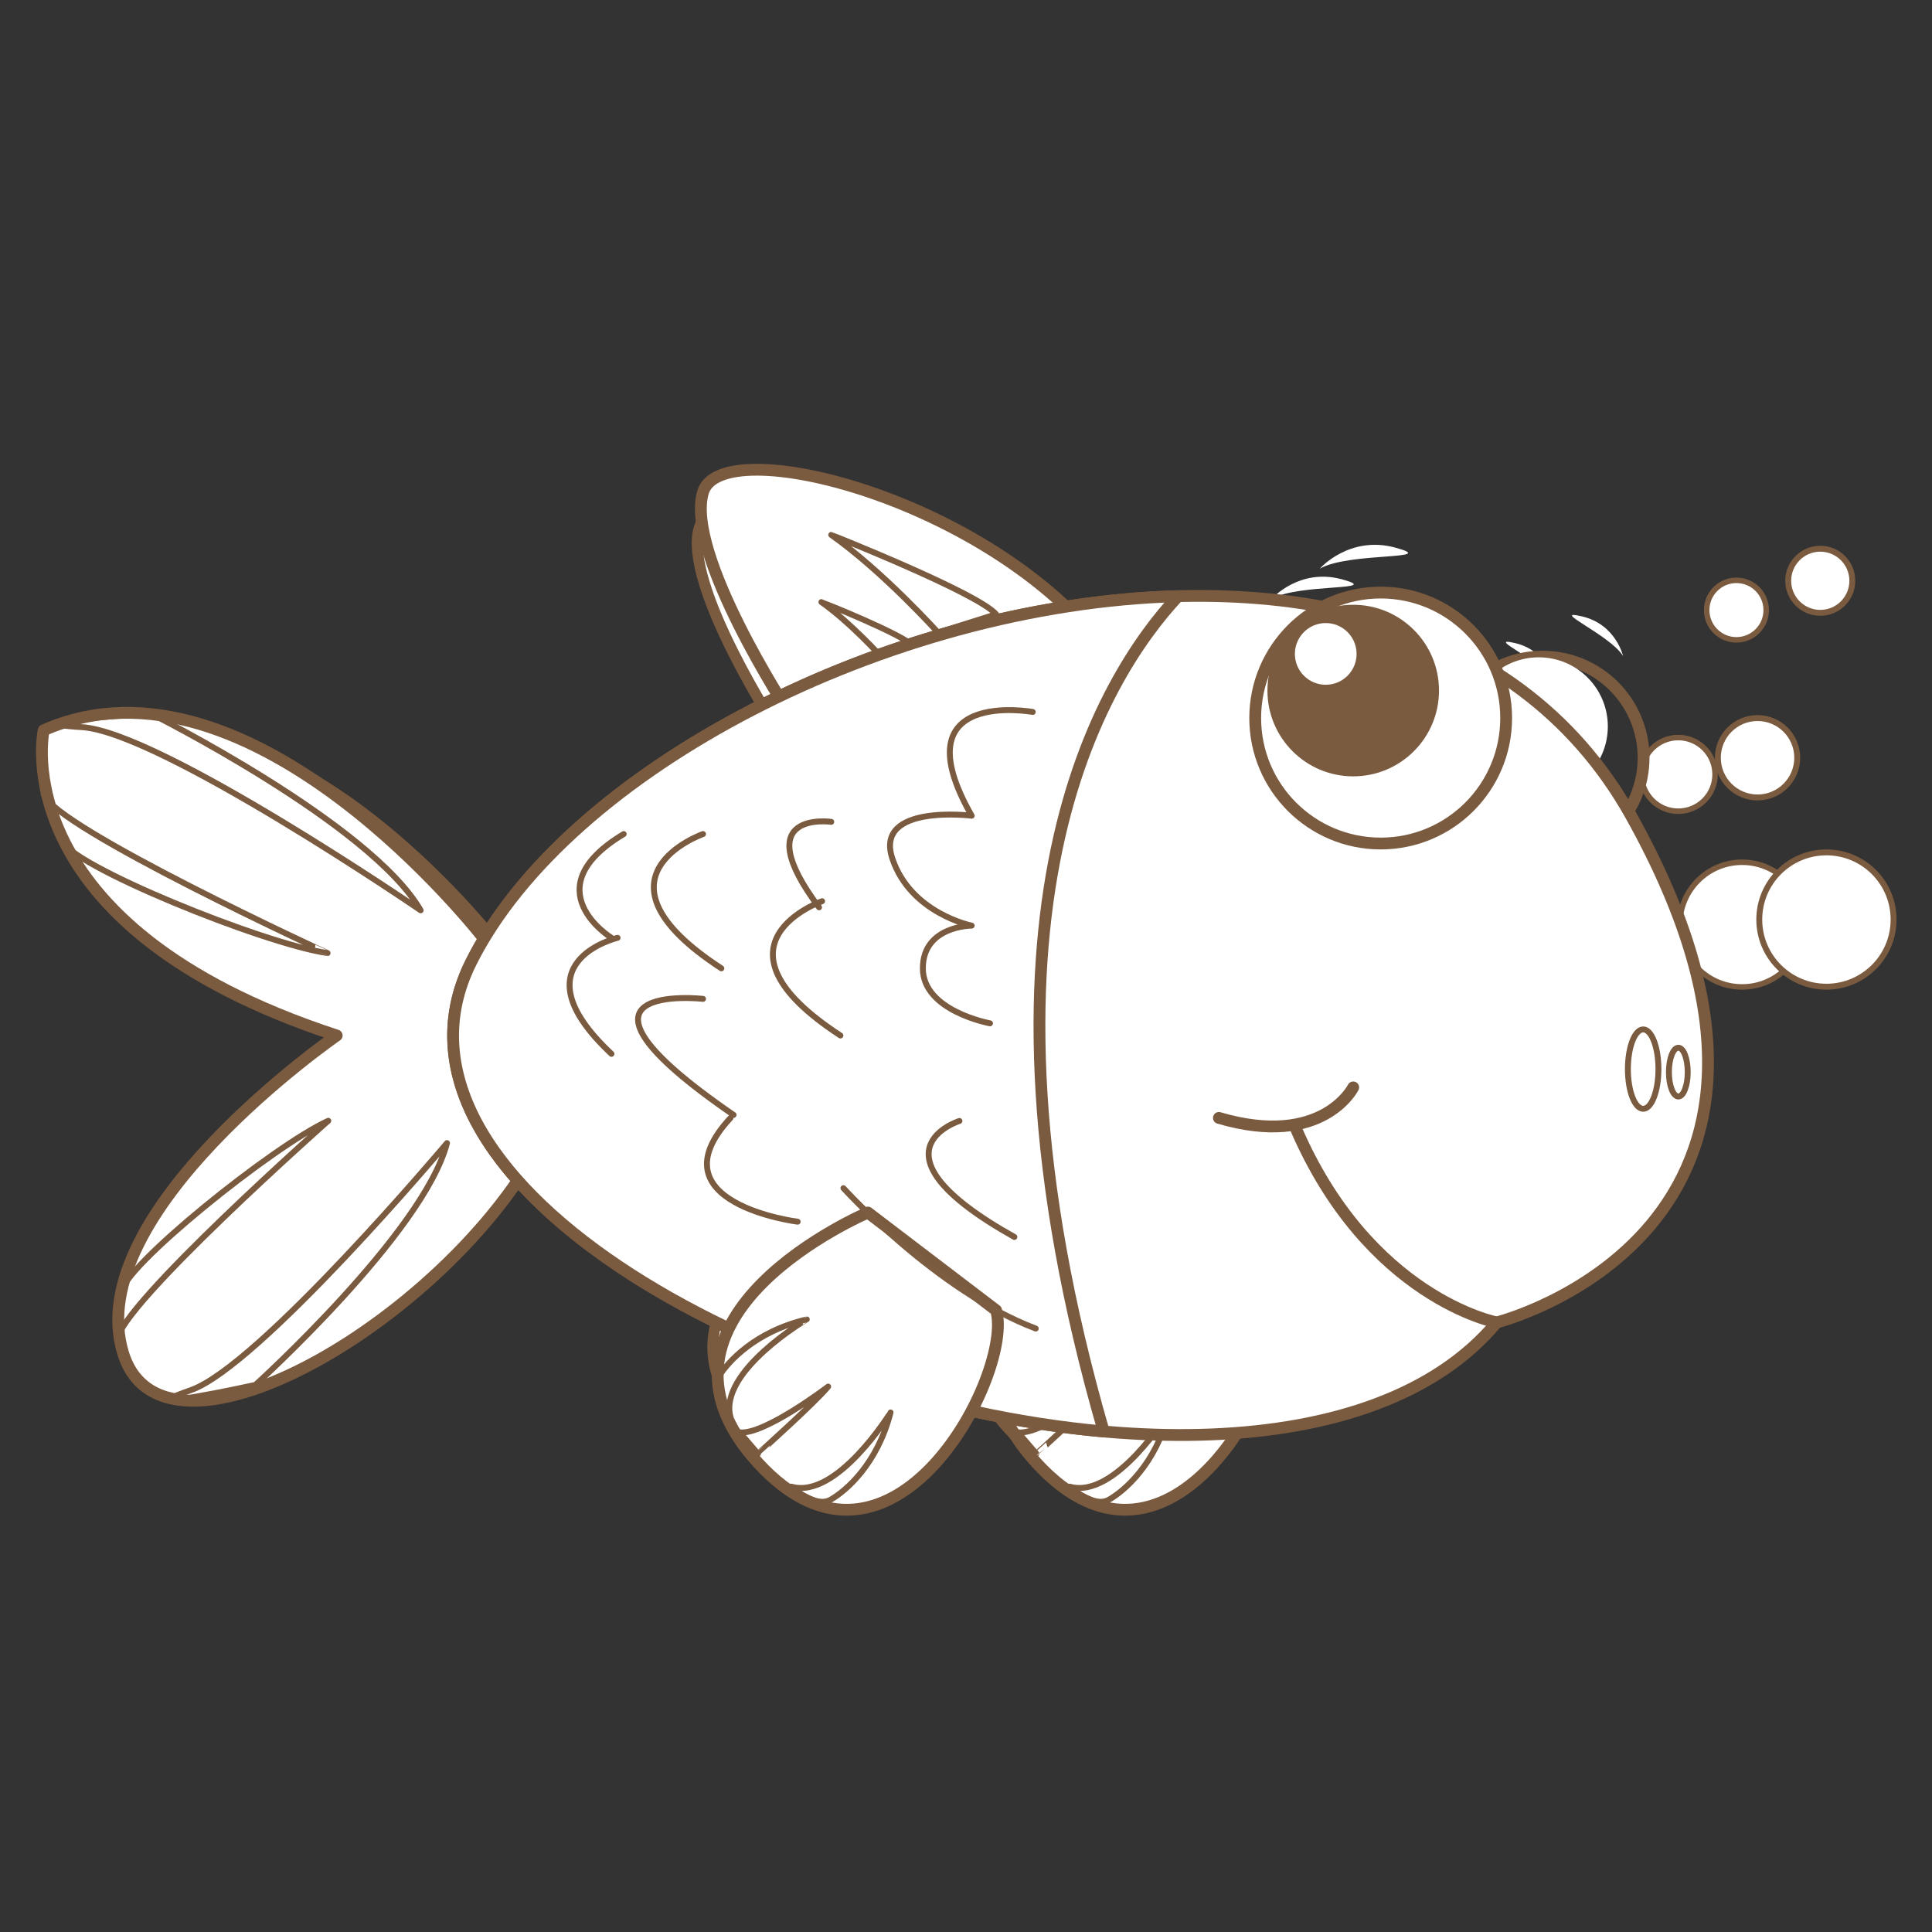 <svg version="1.1" id="svg_1_v" valid="1" xmlns="http://www.w3.org/2000/svg" xmlns:xlink="http://www.w3.org/1999/xlink" x="0px" y="0px" width="85.04px" height="85.04px" viewBox="0 0 85.04 85.04" enable-background="new 0 0 85.04 85.04" xml:space="preserve">

<rect x="0" y="0" width="85.04" height="85.04" fill="#333333" stroke="none"/>

<path fill="#FFFFFF" toFill="#00B9AC" stroke="#7B5B3F" stroke-width="0.483" stroke-linecap="round" stroke-linejoin="round" d="M48.891,52.671
		c0,0-9.978,4.239-4.488,10.229c5.486,5.985,10.478-3.743,9.729-6.237L48.891,52.671z"/>
	<path fill="none" stroke="#7B5B3F" stroke-width="0.242" stroke-linecap="round" stroke-linejoin="round" d="M47.268,59.781
		c0,0-2.619,1.994-3.617,1.869l0.75,0.875C44.4,62.525,46.77,60.402,47.268,59.781z"/>
	<path fill="none" stroke="#7B5B3F" stroke-width="0.242" stroke-linecap="round" stroke-linejoin="round" d="M43.275,61.029
		c0,0-0.872-1-0.499-1.625c0.375-0.621,1.497-1.869,3.618-2.368C46.395,57.036,42.777,59.156,43.275,61.029z"/>
	<path fill="none" stroke="#7B5B3F" stroke-width="0.242" stroke-linecap="round" stroke-linejoin="round" d="M45.76,63.869
		c0,0,0.979,0.895,1.609,0.533c0.633-0.361,1.904-1.455,2.449-3.564C49.818,60.839,47.619,64.408,45.76,63.869z"/>
	<path fill="none" stroke="#7B5B3F" stroke-width="0.242" stroke-linecap="round" stroke-linejoin="round" d="M4.085,36.579"/>
	
		<circle fill="none" stroke="#7B5B3F" stroke-width="0.483" stroke-linecap="round" stroke-linejoin="round" cx="65.081" cy="34.085" r="4.13"/>
	<circle fill="#FFFFFF" toFill="#020202" cx="64.926" cy="32.805" r="2.824"/>
	<circle fill="#FFFFFF" toFill="#FFFFFF" cx="65.143" cy="31.6" r="1.016"/>
	<path fill="#FFFFFF" toFill="#7D5D41" d="M68.374,29.926c0,0-0.293-1.292-1.679-1.618C65.311,27.985,67.844,29.071,68.374,29.926z"/>
	<circle fill="#FFFFFF" toFill="#FFFFFF" cx="64.986" cy="31.372" r="0.524"/>
	<path fill="#FFFFFF" toFill="#00B9AC" stroke="#7B5B3F" stroke-width="0.483" stroke-linecap="round" stroke-linejoin="round" d="M21.798,41.444
		c0,0-9.48-12.225-17.962-8.482c0,0-1.747,7.984,11.975,12.474c0,0-10.478,7.235-8.731,12.972
		c1.746,5.739,14.719-2.242,17.712-9.978L21.798,41.444z"/>
	<path fill="#FFFFFF" toFill="#00B9AC" stroke="#7B5B3F" stroke-width="0.483" stroke-linecap="round" stroke-linejoin="round" d="M34.271,32.214
		c0,0-4.241-6.486-3.493-8.981c0.749-2.496,11.726,0.249,16.465,6.486L34.271,32.214z"/>
	<path fill="#FFFFFF" toFill="#91C741" stroke="#7B5B3F" stroke-width="0.483" stroke-linecap="round" stroke-linejoin="round" d="M63.211,57.16
		c0,0,14.967-3.742,5.488-20.707c-9.48-16.964-40.914-6.984-47.4,5.987C14.813,55.414,53.232,69.137,63.211,57.16z"/>
	
		<circle fill="#FFFFFF" toFill="#FFFFFF" stroke="#7B5B3F" stroke-width="0.483" stroke-linecap="round" stroke-linejoin="round" cx="58.471" cy="32.463" r="5.127"/>
	<path fill="none" stroke="#7B5B3F" stroke-width="0.483" stroke-linecap="round" stroke-linejoin="round" d="M57.348,47.557
		c0,0-1.246,2.495-5.488,1.246"/>
	<path fill="none" stroke="#7B5B3F" stroke-width="0.483" stroke-linecap="round" stroke-linejoin="round" d="M63.211,57.16
		c0,0-5.24-0.996-8.232-7.983"/>
	<circle fill="#FFFFFF" toFill="#020202" cx="57.348" cy="31.34" r="3.506"/>
	<path fill="none" stroke="#7B5B3F" stroke-width="0.242" stroke-linecap="round" stroke-linejoin="round" d="M8.202,32.276
		c0,0,8.981,4.49,11.039,8.044c0,0-10.664-7.297-13.845-7.484C2.213,32.65,8.202,32.276,8.202,32.276z"/>
	<path fill="none" stroke="#7B5B3F" stroke-width="0.242" stroke-linecap="round" stroke-linejoin="round" d="M3.835,35.582
		c0,0,0.499,0.873,0.748,1.87c0.25,0.998,8.232,4.242,10.853,4.615C15.437,42.068,4.334,36.953,3.835,35.582z"/>
	<path fill="none" stroke="#7B5B3F" stroke-width="0.242" stroke-linecap="round" stroke-linejoin="round" d="M12.489,59.712
		c0,0,6.881-6.229,7.827-9.881c0,0-7.681,9.126-10.469,10.097C7.058,60.896,12.489,59.712,12.489,59.712z"/>
	<path fill="none" stroke="#7B5B3F" stroke-width="0.242" stroke-linecap="round" stroke-linejoin="round" d="M6.839,57.891
		c0,0,0.214-0.938,0.173-1.93c-0.041-0.992,6.218-6.027,8.454-7.041C15.465,48.92,6.921,56.488,6.839,57.891z"/>
	<path fill="none" stroke="#7B5B3F" stroke-width="0.242" stroke-linecap="round" stroke-linejoin="round" d="M42.754,28.221
		l-2.371,0.749c0,0-2.245-2.495-4.366-3.991C36.017,24.979,42.004,27.35,42.754,28.221z"/>
	<path fill="none" stroke="#7B5B3F" stroke-width="0.242" stroke-linecap="round" stroke-linejoin="round" d="M39.407,29.549
		l-1.333,0.419c0,0-1.264-1.402-2.456-2.245C35.618,27.724,38.986,29.057,39.407,29.549z"/>
	<path fill="#FFFFFF" toFill="#4CA447" stroke="#7B5B3F" stroke-width="0.483" stroke-linecap="round" stroke-linejoin="round" d="M50.189,27.485
		C38.359,27.8,25.235,34.568,21.299,42.442c-4.395,8.791,11.829,17.923,25.852,19.173C41.033,40.439,47.115,30.778,50.189,27.485z"
		/>
	<path fill="none" stroke="#7B5B3F" stroke-width="0.242" stroke-linecap="round" stroke-linejoin="round" d="M44.251,32.214
		c0,0-5.488-0.998-2.495,4.241c0,0-3.991-0.5-3.243,1.747c0.749,2.245,3.243,2.745,3.243,2.745s-1.995,0-1.995,1.745
		c0,1.748,2.744,2.248,2.744,2.248"/>
	<path fill="none" stroke="#7B5B3F" stroke-width="0.242" stroke-linecap="round" stroke-linejoin="round" d="M41.257,48.928
		c0,0-3.991,1.248,2.245,4.741"/>
	<path fill="none" stroke="#7B5B3F" stroke-width="0.242" stroke-linecap="round" stroke-linejoin="round" d="M36.019,36.705
		c0,0-3.493-0.5-0.5,3.493"/>
	<path fill="none" stroke="#7B5B3F" stroke-width="0.242" stroke-linecap="round" stroke-linejoin="round" d="M30.779,37.203
		c0,0-4.989,1.745,0.749,5.488"/>
	<path fill="none" stroke="#7B5B3F" stroke-width="0.242" stroke-linecap="round" stroke-linejoin="round" d="M30.779,43.938
		c0,0-6.736-0.746,1.248,4.742"/>
	<path fill="none" stroke="#7B5B3F" stroke-width="0.242" stroke-linecap="round" stroke-linejoin="round" d="M27.287,41.444
		c0,0-4.241,0.999-0.249,4.742"/>
	<path fill="none" stroke="#7B5B3F" stroke-width="0.242" stroke-linecap="round" stroke-linejoin="round" d="M35.644,39.947
		c0,0-4.989,1.747,0.748,5.489"/>
	<path fill="none" stroke="#7B5B3F" stroke-width="0.242" stroke-linecap="round" stroke-linejoin="round" d="M27.038,41.444
		c0,0-3.244-1.997,0.499-4.241"/>
	<path fill="none" stroke="#7B5B3F" stroke-width="0.242" stroke-linecap="round" stroke-linejoin="round" d="M34.646,53.045
		c0,0-5.987-0.748-2.744-4.242"/>
	<path fill="#FFFFFF" toFill="#00B9AC" stroke="#7B5B3F" stroke-width="0.483" stroke-linecap="round" stroke-linejoin="round" d="M37.515,52.671
		c0,0-9.979,4.239-4.491,10.229c5.488,5.985,10.478-3.743,9.729-6.237L37.515,52.671z"/>
	<path fill="none" stroke="#7B5B3F" stroke-width="0.242" stroke-linecap="round" stroke-linejoin="round" d="M35.892,59.781
		c0,0-2.619,1.994-3.617,1.869l0.75,0.875C33.025,62.525,35.394,60.402,35.892,59.781z"/>
	<path fill="none" stroke="#7B5B3F" stroke-width="0.242" stroke-linecap="round" stroke-linejoin="round" d="M31.901,61.029
		c0,0-0.873-1-0.499-1.625c0.375-0.621,1.497-1.869,3.618-2.368C35.02,57.036,31.402,59.156,31.901,61.029z"/>
	<path fill="none" stroke="#7B5B3F" stroke-width="0.242" stroke-linecap="round" stroke-linejoin="round" d="M34.385,63.869
		c0,0,0.978,0.895,1.61,0.533c0.631-0.361,1.903-1.455,2.448-3.564C38.442,60.839,36.244,64.408,34.385,63.869z"/>
	
		<ellipse fill="none" stroke="#7B5B3F" stroke-width="0.242" stroke-linecap="round" stroke-linejoin="round" cx="69.197" cy="46.808" rx="0.623" ry="1.622"/>
	
		<ellipse fill="none" stroke="#7B5B3F" stroke-width="0.242" stroke-linecap="round" stroke-linejoin="round" cx="70.633" cy="46.933" rx="0.383" ry="0.997"/>
	
		<ellipse transform="matrix(0.352 0.936 -0.936 0.352 76.485 -20.914)" fill="#FFFFFF" toFill="#B0D239" cx="53.345" cy="44.776" rx="2.246" ry="2.643"/>
	<circle fill="#FFFFFF" toFill="#FFFFFF" cx="56.225" cy="29.842" r="1.261"/>
	<path fill="#FFFFFF" toFill="#7D5D41" d="M55.98,26.357c0,0,1.199-1.371,3.088-0.857C60.955,26.014,57.182,25.672,55.98,26.357z"/>
	
		<circle fill="#FFFFFF" toFill="#D5EEF1" stroke="#7B5B3F" stroke-width="0.242" stroke-linecap="round" stroke-linejoin="round" cx="76.682" cy="40.697" r="2.744"/>
	
		<circle fill="#FFFFFF" toFill="#D5EEF1" stroke="#7B5B3F" stroke-width="0.242" stroke-linecap="round" stroke-linejoin="round" cx="73.871" cy="34.086" r="1.621"/>
	
		<circle fill="#FFFFFF" toFill="#D5EEF1" stroke="#7B5B3F" stroke-width="0.242" stroke-linecap="round" stroke-linejoin="round" cx="76.432" cy="26.854" r="1.31"/>
	<path fill="none" stroke="#7B5B3F" stroke-width="0.242" stroke-linecap="round" stroke-linejoin="round" d="M36.516,51.673
		c0,0,3.794,4.198,7.859,5.737"/>
	<circle fill="#FFFFFF" toFill="#FFFFFF" cx="55.85" cy="29.468" r="0.525"/>
<path fill="#FFFFFF" toFill="#00B9AC" stroke="#7B5B3F" stroke-width="0.52" stroke-linecap="round" stroke-linejoin="round" d="M50.454,53.373
	c0,0-10.747,4.566-4.834,11.018c5.909,6.449,11.284-4.031,10.479-6.718L50.454,53.373z"/>
<path fill="none" stroke="#7B5B3F" stroke-width="0.26" stroke-linecap="round" stroke-linejoin="round" d="M48.706,61.032
	c0,0-2.819,2.147-3.896,2.015l0.809,0.941C45.618,63.988,48.171,61.702,48.706,61.032z"/>
<path fill="none" stroke="#7B5B3F" stroke-width="0.26" stroke-linecap="round" stroke-linejoin="round" d="M44.407,62.377
	c0,0-0.939-1.076-0.538-1.75c0.404-0.67,1.613-2.014,3.896-2.552C47.768,58.075,43.869,60.359,44.407,62.377z"/>
<path fill="none" stroke="#7B5B3F" stroke-width="0.26" stroke-linecap="round" stroke-linejoin="round" d="M47.083,65.436
	c0,0,1.054,0.965,1.731,0.574c0.683-0.389,2.054-1.566,2.64-3.839C51.454,62.172,49.085,66.018,47.083,65.436z"/>
<path fill="none" stroke="#7B5B3F" stroke-width="0.26" stroke-linecap="round" stroke-linejoin="round" d="M2.191,36.04"/>
<circle fill="none" stroke="#7B5B3F" stroke-width="0.52" stroke-linecap="round" stroke-linejoin="round" cx="67.896" cy="33.353" r="4.449"/>
<circle fill="#FFFFFF" toFill="#020202" cx="67.729" cy="31.975" r="3.042"/>
<circle fill="#FFFFFF" toFill="#FFFFFF" cx="67.962" cy="30.676" r="1.094"/>
<path fill="#FFFFFF" toFill="#7D5D41" d="M71.441,28.873c0,0-0.315-1.393-1.809-1.742C68.143,26.782,70.87,27.952,71.441,28.873z"/>
<circle fill="#FFFFFF" toFill="#FFFFFF" cx="67.794" cy="30.43" r="0.565"/>
<path fill="#FFFFFF" toFill="#00B9AC" stroke="#7B5B3F" stroke-width="0.52" stroke-linecap="round" stroke-linejoin="round" d="M21.271,41.28
	c0,0-10.212-13.168-19.348-9.137c0,0-1.882,8.6,12.898,13.436c0,0-11.287,7.794-9.405,13.972
	c1.881,6.184,15.854-2.415,19.079-10.746L21.271,41.28z"/>
<path fill="#FFFFFF" toFill="#00B9AC" stroke="#7B5B3F" stroke-width="0.52" stroke-linecap="round" stroke-linejoin="round" d="M34.707,31.338
	c0,0-4.567-6.986-3.762-9.675c0.806-2.688,12.631,0.269,17.735,6.987L34.707,31.338z"/>
<path fill="#FFFFFF" toFill="#91C741" stroke="#7B5B3F" stroke-width="0.52" stroke-linecap="round" stroke-linejoin="round" d="M65.88,58.209
	c0,0,16.123-4.031,5.912-22.305s-44.071-7.523-51.058,6.449C13.747,56.328,55.132,71.109,65.88,58.209z"/>
<circle fill="#FFFFFF" toFill="#FFFFFF" stroke="#7B5B3F" stroke-width="0.52" stroke-linecap="round" stroke-linejoin="round" cx="60.773" cy="31.606" r="5.523"/>
<path fill="none" stroke="#7B5B3F" stroke-width="0.52" stroke-linecap="round" stroke-linejoin="round" d="M59.564,47.864
	c0,0-1.344,2.688-5.912,1.343"/>
<path fill="none" stroke="#7B5B3F" stroke-width="0.52" stroke-linecap="round" stroke-linejoin="round" d="M65.88,58.209
	c0,0-5.646-1.073-8.866-8.6"/>
<circle fill="#7B5B3F" toFill="#020202" cx="59.564" cy="30.396" r="3.776"/>
<path fill="none" stroke="#7B5B3F" stroke-width="0.26" stroke-linecap="round" stroke-linejoin="round" d="M6.626,31.404
	c0,0,9.674,4.836,11.89,8.665c0,0-11.486-7.86-14.913-8.062C0.175,31.808,6.626,31.404,6.626,31.404z"/>
<path fill="none" stroke="#7B5B3F" stroke-width="0.26" stroke-linecap="round" stroke-linejoin="round" d="M1.923,34.966
	c0,0,0.537,0.939,0.806,2.014s8.867,4.569,11.689,4.972C14.419,41.952,2.46,36.442,1.923,34.966z"/>
<path fill="none" stroke="#7B5B3F" stroke-width="0.26" stroke-linecap="round" stroke-linejoin="round" d="M11.243,60.958
	c0,0,7.413-6.711,8.432-10.644c0,0-8.274,9.83-11.277,10.875C5.394,62.234,11.243,60.958,11.243,60.958z"/>
<path fill="none" stroke="#7B5B3F" stroke-width="0.26" stroke-linecap="round" stroke-linejoin="round" d="M5.157,58.996
	c0,0,0.231-1.014,0.187-2.079c-0.044-1.067,6.697-6.492,9.106-7.584C14.45,49.333,5.246,57.484,5.157,58.996z"/>
<path fill="none" stroke="#7B5B3F" stroke-width="0.26" stroke-linecap="round" stroke-linejoin="round" d="M43.846,27.037
	l-2.556,0.806c0,0-2.418-2.687-4.702-4.299C36.588,23.544,43.036,26.098,43.846,27.037z"/>
<path fill="none" stroke="#7B5B3F" stroke-width="0.26" stroke-linecap="round" stroke-linejoin="round" d="M40.239,28.468
	l-1.437,0.451c0,0-1.361-1.511-2.646-2.418C36.158,26.501,39.785,27.938,40.239,28.468z"/>
<path fill="#FFFFFF" toFill="#4CA447" stroke="#7B5B3F" stroke-width="0.52" stroke-linecap="round" stroke-linejoin="round" d="M51.854,26.244
	c-12.744,0.34-26.879,7.63-31.12,16.111C16,51.824,33.476,61.661,48.581,63.008C41.991,40.198,48.542,29.791,51.854,26.244z"/>
<path fill="none" stroke="#7B5B3F" stroke-width="0.26" stroke-linecap="round" stroke-linejoin="round" d="M45.458,31.338
	c0,0-5.913-1.075-2.688,4.567c0,0-4.299-0.538-3.493,1.882c0.807,2.418,3.493,2.956,3.493,2.956s-2.149,0-2.149,1.88
	c0,1.882,2.956,2.42,2.956,2.42"/>
<path fill="none" stroke="#7B5B3F" stroke-width="0.26" stroke-linecap="round" stroke-linejoin="round" d="M42.231,49.341
	c0,0-4.299,1.345,2.419,5.107"/>
<path fill="none" stroke="#7B5B3F" stroke-width="0.26" stroke-linecap="round" stroke-linejoin="round" d="M36.589,36.175
	c0,0-3.762-0.538-0.538,3.763"/>
<path fill="none" stroke="#7B5B3F" stroke-width="0.26" stroke-linecap="round" stroke-linejoin="round" d="M30.945,36.712
	c0,0-5.374,1.88,0.806,5.911"/>
<path fill="none" stroke="#7B5B3F" stroke-width="0.26" stroke-linecap="round" stroke-linejoin="round" d="M30.945,43.967
	c0,0-7.256-0.805,1.344,5.107"/>
<path fill="none" stroke="#7B5B3F" stroke-width="0.26" stroke-linecap="round" stroke-linejoin="round" d="M27.184,41.28
	c0,0-4.568,1.075-0.269,5.107"/>
<path fill="none" stroke="#7B5B3F" stroke-width="0.26" stroke-linecap="round" stroke-linejoin="round" d="M36.186,39.668
	c0,0-5.374,1.881,0.806,5.911"/>
<path fill="none" stroke="#7B5B3F" stroke-width="0.26" stroke-linecap="round" stroke-linejoin="round" d="M26.915,41.28
	c0,0-3.494-2.151,0.538-4.568"/>
<path fill="none" stroke="#7B5B3F" stroke-width="0.26" stroke-linecap="round" stroke-linejoin="round" d="M35.11,53.775
	c0,0-6.449-0.805-2.955-4.568"/>
<path fill="#FFFFFF" toFill="#00B9AC" stroke="#7B5B3F" stroke-width="0.52" stroke-linecap="round" stroke-linejoin="round" d="M38.201,53.373
	c0,0-10.749,4.566-4.837,11.018c5.911,6.449,11.287-4.031,10.48-6.718L38.201,53.373z"/>
<path fill="none" stroke="#7B5B3F" stroke-width="0.26" stroke-linecap="round" stroke-linejoin="round" d="M36.453,61.032
	c0,0-2.821,2.147-3.896,2.015l0.807,0.941C33.364,63.988,35.916,61.702,36.453,61.032z"/>
<path fill="none" stroke="#7B5B3F" stroke-width="0.26" stroke-linecap="round" stroke-linejoin="round" d="M32.153,62.377
	c0,0-0.94-1.076-0.537-1.75c0.403-0.67,1.612-2.014,3.896-2.552C35.513,58.075,31.616,60.359,32.153,62.377z"/>
<path fill="none" stroke="#7B5B3F" stroke-width="0.26" stroke-linecap="round" stroke-linejoin="round" d="M34.829,65.436
	c0,0,1.053,0.965,1.734,0.574c0.68-0.389,2.05-1.566,2.637-3.839C39.2,62.172,36.832,66.018,34.829,65.436z"/>
<path fill="none" stroke="#7B5B3F" stroke-width="0.26" stroke-linecap="round" stroke-linejoin="round" d="M72.329,45.311
	c0.369,0,0.67,0.782,0.67,1.748c0,0.965-0.301,1.746-0.67,1.746c-0.373,0-0.675-0.781-0.675-1.746
	C71.654,46.093,71.956,45.311,72.329,45.311z"/>
<path fill="none" stroke="#7B5B3F" stroke-width="0.26" stroke-linecap="round" stroke-linejoin="round" d="M73.876,46.118
	c0.228,0,0.412,0.479,0.412,1.075c0,0.593-0.187,1.072-0.412,1.072c-0.229,0-0.416-0.479-0.416-1.072
	C73.46,46.598,73.646,46.118,73.876,46.118z"/>
<ellipse transform="matrix(0.352 0.936 -0.936 0.352 77.811 -22.64)" fill="#FFFFFF" toFill="#B0D239" cx="55.256" cy="44.874" rx="2.419" ry="2.846"/>
<circle fill="#FFFFFF" toFill="#FFFFFF" cx="58.354" cy="28.783" r="1.358"/>
<path fill="#FFFFFF" toFill="#7D5D41" d="M58.093,25.029c0,0,1.294-1.477,3.326-0.924C63.45,24.659,59.387,24.291,58.093,25.029z"/>
<circle fill="#FFFFFF" toFill="#D5EEF1" stroke="#7B5B3F" stroke-width="0.26" stroke-linecap="round" stroke-linejoin="round" cx="80.393" cy="40.475" r="2.956"/>
<circle fill="#FFFFFF" toFill="#D5EEF1" stroke="#7B5B3F" stroke-width="0.26" stroke-linecap="round" stroke-linejoin="round" cx="77.361" cy="33.354" r="1.747"/>
<circle fill="#FFFFFF" toFill="#D5EEF1" stroke="#7B5B3F" stroke-width="0.26" stroke-linecap="round" stroke-linejoin="round" cx="80.122" cy="25.564" r="1.411"/>
<path fill="none" stroke="#7D5D41" stroke-width="0.26" stroke-linecap="round" stroke-linejoin="round" d="M37.125,52.298
	c0,0,4.087,4.522,8.466,6.181"/>
<circle fill="#FFFFFF" toFill="#FFFFFF" cx="57.95" cy="28.38" r="0.565"/>
</svg>

